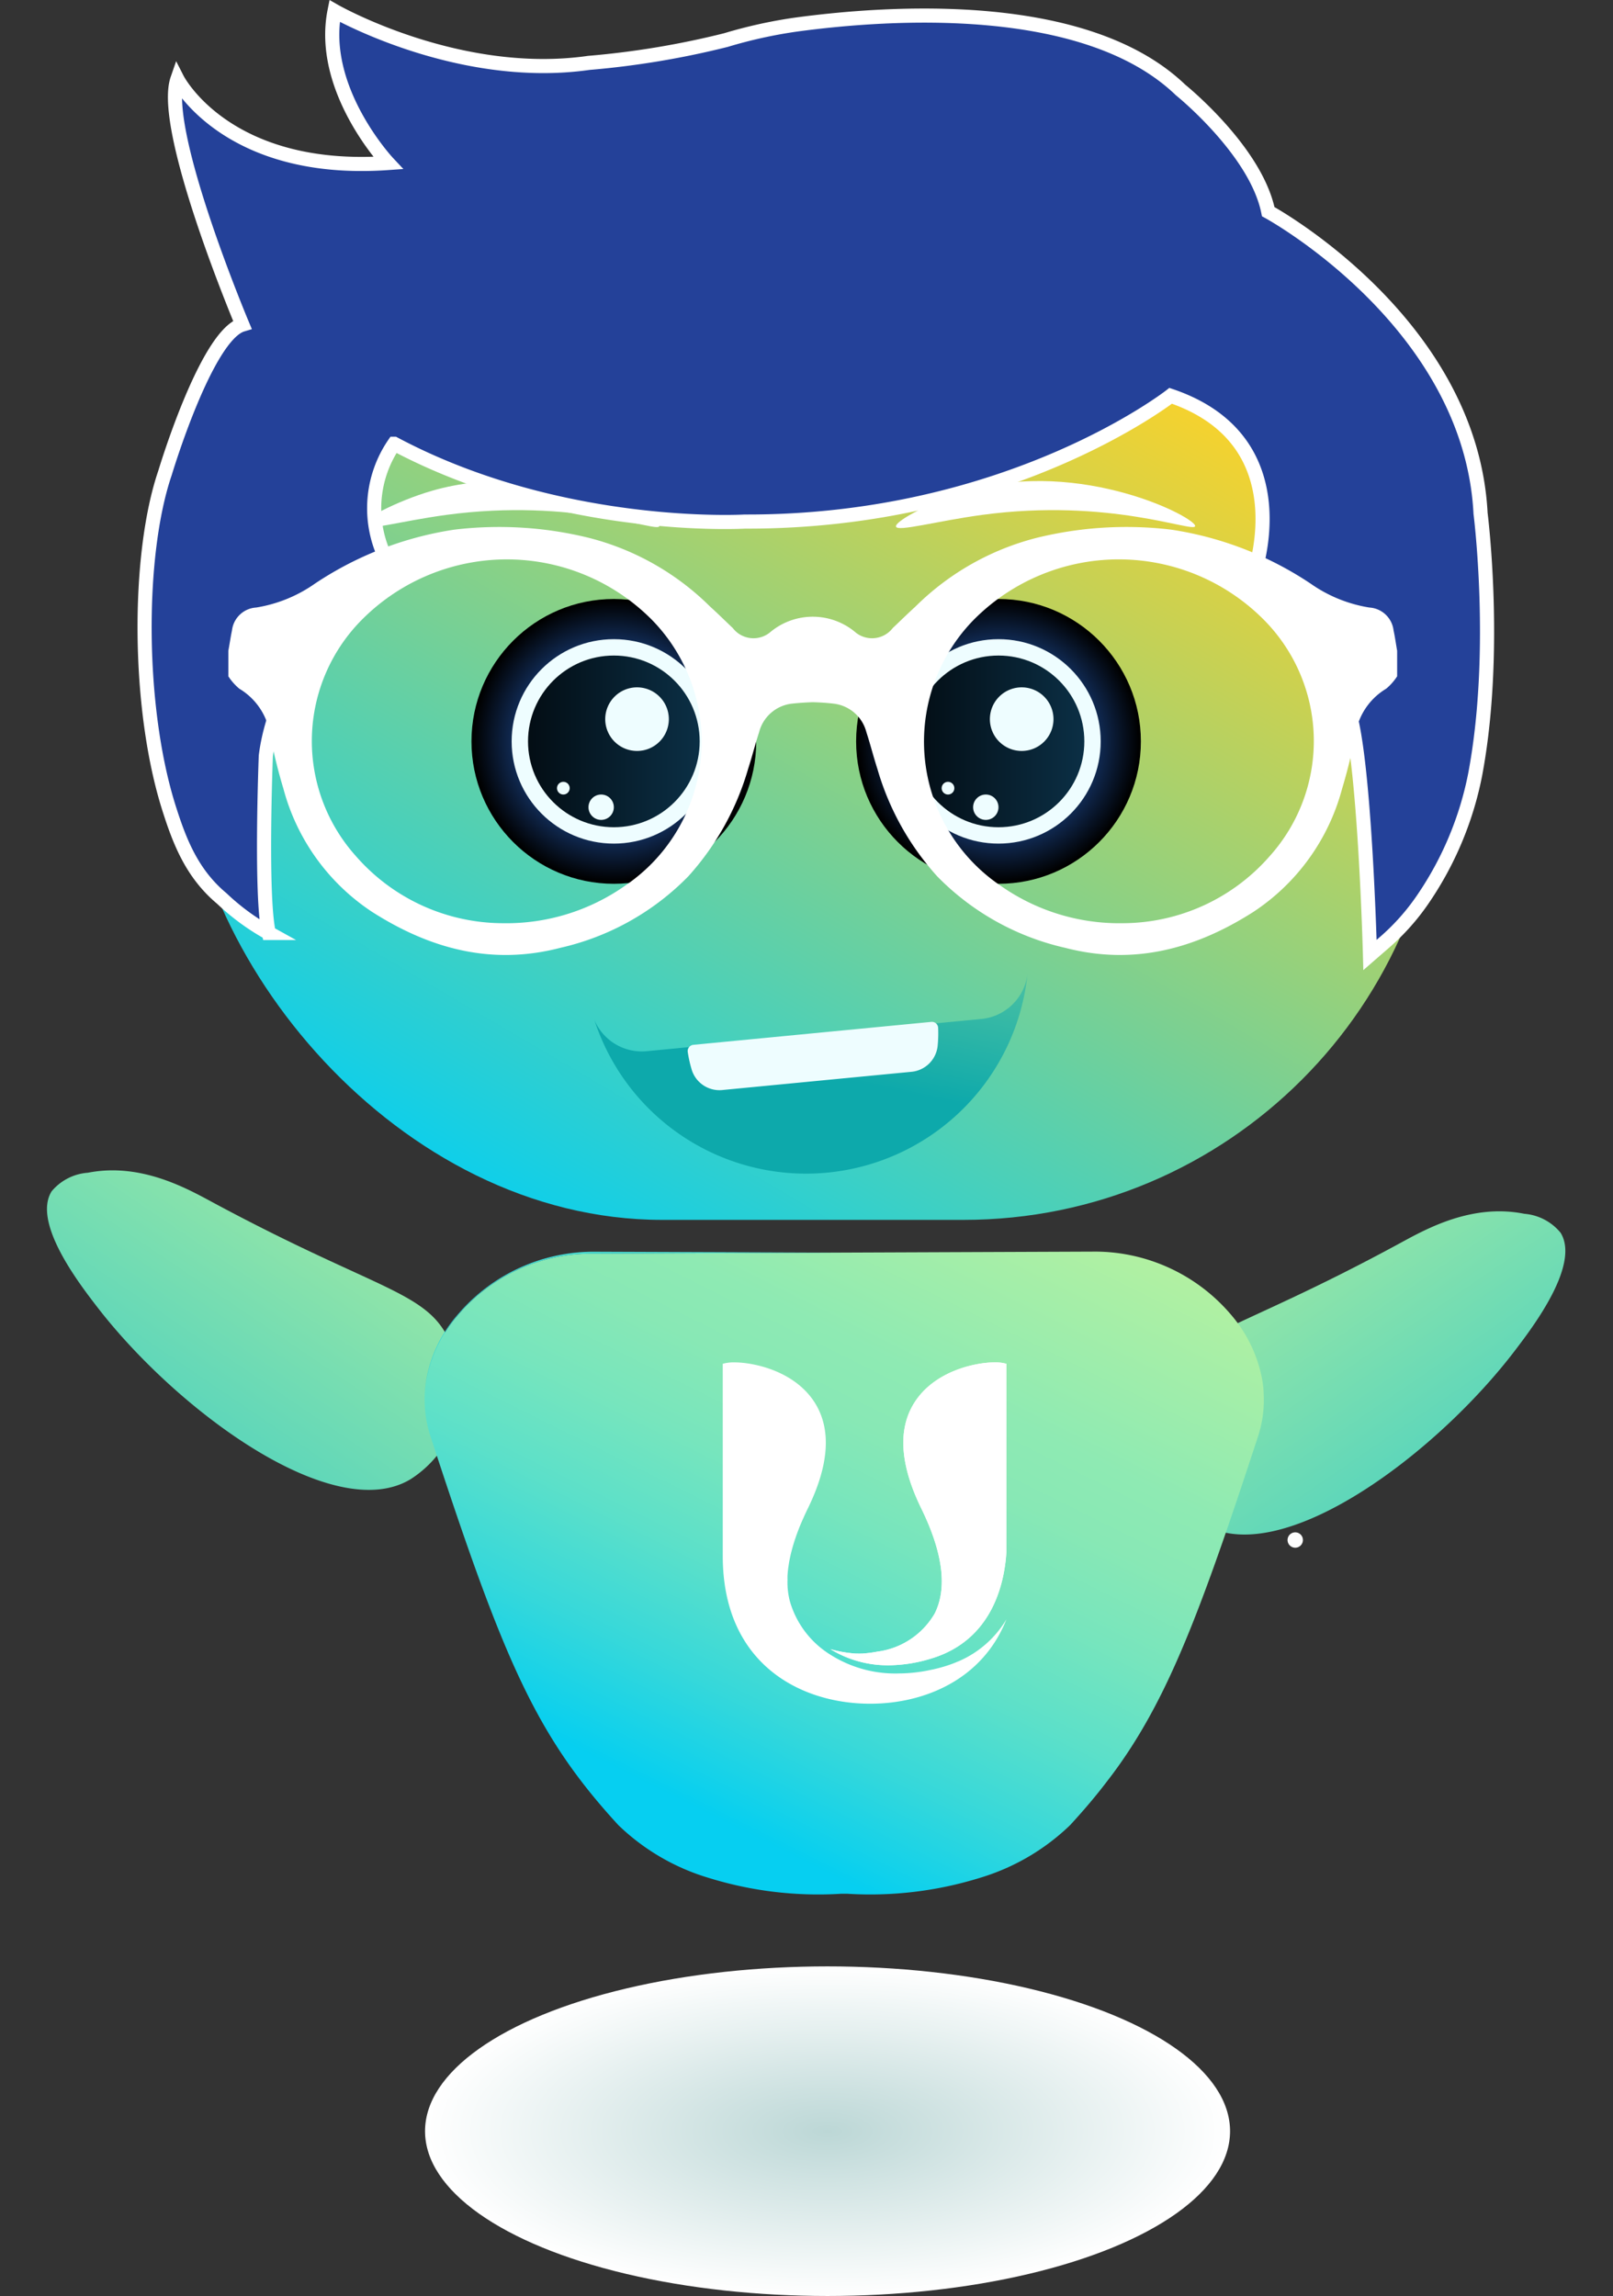 <svg xmlns="http://www.w3.org/2000/svg" xmlns:xlink="http://www.w3.org/1999/xlink" width="114.238" height="162.584" viewBox="0 0 114.238 162.584"><rect x="0" y="0" width="114.238" height="162.584" fill="#333333" stroke="none"/><defs><style>.a{fill:#fff;}.b{fill:url(#a);}.c{fill:url(#b);}.d{fill:url(#c);}.e{fill:url(#d);}.f,.i{mix-blend-mode:screen;}.f,.i,.m{isolation:isolate;}.f{fill:url(#e);}.g{fill:#eefdff;}.h{fill:url(#f);}.i{fill:url(#g);}.j{fill:url(#i);}.k{fill:url(#j);}.l{fill:url(#k);}.m{mix-blend-mode:soft-light;fill:url(#l);}.n{fill:#244199;stroke:#fff;}</style><linearGradient id="a" x1="-0.958" y1="1.402" x2="0.489" y2="-1.147" gradientUnits="objectBoundingBox"><stop offset="0.04" stop-color="#06bed8"/><stop offset="1" stop-color="#defa8e"/></linearGradient><linearGradient id="b" x1="-0.958" y1="-0.402" x2="0.489" y2="2.147" xlink:href="#a"/><linearGradient id="c" x1="0.18" y1="1.234" x2="0.788" y2="-0.16" gradientUnits="objectBoundingBox"><stop offset="0.04" stop-color="#06cff1"/><stop offset="1" stop-color="#defa8e"/></linearGradient><linearGradient id="d" x1="0.164" y1="1.011" x2="0.838" y2="0.125" gradientUnits="objectBoundingBox"><stop offset="0" stop-color="#06cff1"/><stop offset="0.04" stop-color="#06cff1"/><stop offset="1" stop-color="#ffd226"/></linearGradient><radialGradient id="e" cx="10.084" cy="10.084" r="9.98" gradientUnits="userSpaceOnUse"><stop offset="0.13" stop-color="#3280fc"/><stop offset="1"/></radialGradient><linearGradient id="f" y1="0.5" x2="1" y2="0.5" gradientUnits="objectBoundingBox"><stop offset="0" stop-color="#030d14"/><stop offset="1" stop-color="#0b2f45"/></linearGradient><radialGradient id="g" cx="10.084" cy="10.084" r="9.98" xlink:href="#e"/><linearGradient id="i" x1="0.351" y1="0.614" x2="1.353" y2="-1.559" gradientUnits="objectBoundingBox"><stop offset="0.071" stop-color="#0da9ab"/><stop offset="1" stop-color="#defa8e"/></linearGradient><linearGradient id="j" x1="0.18" y1="0.839" x2="0.955" y2="-0.344" gradientUnits="objectBoundingBox"><stop offset="0" stop-color="#06cff1"/><stop offset="0.04" stop-color="#06cff1"/><stop offset="0.041" stop-color="#06cff0"/><stop offset="0.161" stop-color="#36d8da"/><stop offset="0.275" stop-color="#5ce0c9"/><stop offset="0.379" stop-color="#77e5bd"/><stop offset="0.472" stop-color="#88e8b5"/><stop offset="0.542" stop-color="#8eeab3"/><stop offset="0.8" stop-color="#b9f29e"/><stop offset="1" stop-color="#ffd226"/></linearGradient><linearGradient id="k" x1="0.278" y1="1.126" x2="1.21" y2="-2.092" xlink:href="#c"/><radialGradient id="l" cx="28.507" cy="11.67" r="69.632" gradientTransform="translate(16.836 9.714) scale(0.409 0.168)" gradientUnits="userSpaceOnUse"><stop offset="0" stop-color="#bcd7d6"/><stop offset="1" stop-color="#fff"/></radialGradient></defs><g transform="translate(-213 -104.074)"><g transform="translate(238.673 104.852)"><path class="a" d="M314.2,182.513c.048,1.7-1.341,3.738-2.933,3.913-1.492.163-2.684-1.361-3.913-2.933-1.211-1.55-3.86-5.53-2.8-6.656C305.941,175.352,314.086,178.5,314.2,182.513Z" transform="translate(-248.353 -152.679)"/><path class="a" d="M321.855,321.507a.544.544,0,1,1-.544-.544A.544.544,0,0,1,321.855,321.507Z" transform="translate(-255.251 -213.233)"/><g transform="translate(-25.673 0)"><path class="b" d="M11.332.847C24.7,4.509,27.863,3.484,30.246,7.068a8.168,8.168,0,0,1,1.391,5.213,7.755,7.755,0,0,1-2.174,4.54c-4.581,4.434-17.185-.991-24.4-6.924C3.484,8.6-.739,5.135.112,2.67A3.691,3.691,0,0,1,2.32.811C5.754-.726,9.316.294,11.332.847Z" transform="translate(4.149 80.953) rotate(13)"/><path class="c" d="M11.332,17.859c13.372-3.716,16.531-2.676,18.914-6.314a8.374,8.374,0,0,0,1.391-5.29,7.913,7.913,0,0,0-2.174-4.607c-4.581-4.5-17.185,1.005-24.4,7.026C3.484,9.987-.739,13.508.112,16.009A3.705,3.705,0,0,0,2.32,17.9C5.754,19.455,9.316,18.419,11.332,17.859Z" transform="translate(114.238 102.091) rotate(167)"/><rect class="d" width="24.904" height="12.273" rx="4.517" transform="translate(45.118 11.967)"/><rect class="e" width="89.112" height="67.768" rx="33.884" transform="translate(13.013 17.836)"/><g transform="translate(33.391 41.637)"><ellipse class="f" cx="10.084" cy="10.084" rx="10.084" ry="10.084"/><g transform="translate(2.846 2.846)"><ellipse class="g" cx="7.238" cy="7.238" rx="7.238" ry="7.238"/></g><g transform="translate(4.005 4.005)"><ellipse class="h" cx="6.079" cy="6.079" rx="6.079" ry="6.079"/></g><g transform="translate(9.474 6.257)"><path class="g" d="M246.486,220.743a2.252,2.252,0,1,1-2.252-2.252A2.252,2.252,0,0,1,246.486,220.743Z" transform="translate(-241.982 -218.491)"/></g><g transform="translate(8.287 13.847)"><circle class="g" cx="0.898" cy="0.898" r="0.898"/></g><g transform="translate(6.058 12.948)"><path class="g" d="M237,230.459a.449.449,0,1,1-.449-.449A.449.449,0,0,1,237,230.459Z" transform="translate(-236.102 -230.01)"/></g></g><g transform="translate(60.633 41.637)"><ellipse class="i" cx="10.084" cy="10.084" rx="10.084" ry="10.084"/><g transform="translate(2.846 2.846)"><circle class="g" cx="7.238" cy="7.238" r="7.238"/></g><g transform="translate(4.005 4.005)"><ellipse class="h" cx="6.079" cy="6.079" rx="6.079" ry="6.079"/></g><g transform="translate(9.474 6.257)"><path class="g" d="M293.379,220.743a2.252,2.252,0,1,1-2.252-2.252A2.252,2.252,0,0,1,293.379,220.743Z" transform="translate(-288.875 -218.491)"/></g><g transform="translate(8.287 13.847)"><circle class="g" cx="0.898" cy="0.898" r="0.898"/></g><g transform="translate(6.059 12.948)"><path class="g" d="M283.893,230.459a.449.449,0,1,1-.449-.449A.449.449,0,0,1,283.893,230.459Z" transform="translate(-282.995 -230.01)"/></g></g><circle class="a" cx="1.267" cy="1.267" r="1.267" transform="translate(74.069 20.504)"/><path class="a" d="M16.015,13.974c-.407.287-3.241-5.487-10.85-10.494C2.49,1.721-.151.466.007.1S3.14.419,5.52,1.524C13.106,5.043,16.5,13.633,16.015,13.974Z" transform="translate(63.387 36.443) rotate(-41)"/><path class="a" d="M16.015,13.974c-.407.287-3.241-5.487-10.85-10.494C2.49,1.721-.151.466.007.1S3.14.419,5.52,1.524C13.106,5.043,16.5,13.633,16.015,13.974Z" transform="translate(25.44 36.443) rotate(-41)"/><path class="a" d="M279.393,160.454c-.091.013-.149-.52-.592-1.343a7.213,7.213,0,0,0-.445-.712c-.764-1.051-3.354-1.028-3.557-1.026-4.033.035-6.627-.221-6.626-.2s1.892-.018,3.278-.046c3.91-.08,6.24-.29,7.238.758a3.28,3.28,0,0,1,.623,1A2.1,2.1,0,0,1,279.393,160.454Z" transform="translate(-210.092 -144.854)"/><path class="j" d="M286.85,253.656a15.768,15.768,0,0,1-30.676,3.253,3.649,3.649,0,0,0,3.755,2.208l23.621-2.274A3.645,3.645,0,0,0,286.85,253.656Z" transform="translate(-214.079 -185.463)"/><path class="k" d="M279.392,297.747c0,.123,0,.24-.006.352a8.237,8.237,0,0,1-.432,2.342c-3.676,11.232-5.88,17.156-8.97,21.947-.533.827-1.094,1.622-1.7,2.4-.789,1.041-1.654,2.055-2.614,3.1a15.685,15.685,0,0,1-6.4,3.735,26.228,26.228,0,0,1-9.4,1.121h-.39a26.216,26.216,0,0,1-9.4-1.121,15.649,15.649,0,0,1-6.4-3.735c-5.87-6.387-8.127-11.7-13.281-27.449a8.226,8.226,0,0,1-.427-2.2,8.533,8.533,0,0,1-.005-.913,9.556,9.556,0,0,1,2.23-5.416,12.36,12.36,0,0,1,9.616-4.493l17.87-.074,17.545-.069a12.661,12.661,0,0,1,9.867,4.5,9.8,9.8,0,0,1,2.177,4.53c.038.224.07.454.091.678C279.376,297.24,279.392,297.491,279.392,297.747Z" transform="translate(-189.883 -199.423)"/><path class="l" d="M249.678,287.35l-17.871.075a12.359,12.359,0,0,0-9.615,4.493,9.557,9.557,0,0,0-2.231,5.416,9.469,9.469,0,0,1,2.3-5.55,12.656,12.656,0,0,1,9.867-4.5Z" transform="translate(-189.888 -199.425)"/><ellipse class="m" cx="28.507" cy="11.67" rx="28.507" ry="11.67" transform="translate(30.103 138.465)"/><path class="n" d="M1574.193,903.83l-.99.86s-.361-13.884-1.526-17.364c0,0-2.652-7.838-6.761-9.375,0,0,3.614-9.653-5.829-12.856,0,0-11.453,8.969-30.163,8.905,0,0-13.027.769-24.83-5.51a8.078,8.078,0,0,0-.524,8.265s-7.606,6.215-8.568,13.839c0,0-.389,9.975.211,12.54a16.241,16.241,0,0,1-3.326-2.441c-2.124-1.773-2.995-4.059-3.727-6.356-2.264-7.106-2.278-17.971-.3-23.774,0,0,2.914-9.738,5.479-10.507,0,0-5.828-13.838-4.6-17.383,0,0,3.439,6.748,14.921,5.937,0,0-4.9-5.211-3.789-10.763,0,0,8.743,5,18.01,3.673a60.911,60.911,0,0,0,9.706-1.615,33.6,33.6,0,0,1,4.992-1.1c6.523-.882,20.467-1.848,27.21,4.633,0,0,5.333,4.293,6.207,8.617,0,0,14.338,7.784,15.038,21.366,0,0,1.259,9.857-.391,18.541a23.719,23.719,0,0,1-3.647,8.715h0A15.8,15.8,0,0,1,1574.193,903.83Z" transform="translate(-1476.176 -837.845)"/><path class="a" d="M1677.387,1565.232a1.839,1.839,0,0,0-1.718-1.628,9.988,9.988,0,0,1-4.157-1.692,24.266,24.266,0,0,0-9.839-3.818,26.639,26.639,0,0,0-9.533.568,18.765,18.765,0,0,0-8.626,4.884c-.543.492-1.066,1.009-1.6,1.513a1.85,1.85,0,0,1-2.7.249,4.692,4.692,0,0,0-5.925,0,1.85,1.85,0,0,1-2.7-.249c-.53-.5-1.053-1.022-1.6-1.513a18.764,18.764,0,0,0-8.626-4.884,26.638,26.638,0,0,0-9.532-.568,24.268,24.268,0,0,0-9.839,3.818,9.989,9.989,0,0,1-4.156,1.692,1.839,1.839,0,0,0-1.718,1.628c-.1.472-.166.951-.256,1.43v1.813a3.954,3.954,0,0,0,.773.875,4.582,4.582,0,0,1,2.177,3.212,38.609,38.609,0,0,0,.952,3.882,15.093,15.093,0,0,0,6.283,8.715c4.125,2.631,8.492,3.8,13.331,2.541a18.34,18.34,0,0,0,9.054-5.057,19.36,19.36,0,0,0,4.24-7.611c.281-.862.5-1.737.779-2.6a2.715,2.715,0,0,1,2.343-2.024c.479-.051.971-.083,1.456-.1.485.013.977.044,1.456.1a2.716,2.716,0,0,1,2.344,2.024c.281.862.5,1.737.779,2.6a19.359,19.359,0,0,0,4.24,7.611,18.342,18.342,0,0,0,9.054,5.057c4.84,1.258,9.207.089,13.332-2.541a15.093,15.093,0,0,0,6.283-8.715,38.576,38.576,0,0,0,.952-3.882,4.581,4.581,0,0,1,2.177-3.212,3.937,3.937,0,0,0,.772-.875v-1.813C1677.553,1566.183,1677.49,1565.7,1677.387,1565.232Zm-54.437,18.076a14.61,14.61,0,0,1-8.639,2.65,13.862,13.862,0,0,1-10.414-4.75,12.19,12.19,0,0,1,.473-16.792,14.474,14.474,0,0,1,20.457.026A12.314,12.314,0,0,1,1622.95,1583.308Zm45.664-2.1a13.862,13.862,0,0,1-10.413,4.75,14.61,14.61,0,0,1-8.639-2.65,12.314,12.314,0,0,1-1.877-18.867,14.474,14.474,0,0,1,20.457-.026A12.19,12.19,0,0,1,1668.615,1581.207Z" transform="translate(-1578.689 -1521.362)"/><path class="g" d="M273.275,252.4a2.058,2.058,0,0,1-1.869,1.8l-13.358,1.288a2.057,2.057,0,0,1-2.179-1.412,8.933,8.933,0,0,1-.288-1.277.443.443,0,0,1,.089-.34.449.449,0,0,1,.309-.17l16.853-1.625a.439.439,0,0,1,.481.418A8.975,8.975,0,0,1,273.275,252.4Z" transform="translate(-206.872 -179.081)"/></g></g><g transform="translate(264.188 200.547)"><g transform="translate(0 0)"><path class="a" d="M4.119,21.447A7.736,7.736,0,0,1,0,20.305c.265.077.516.135.744.178a8.249,8.249,0,0,0,1.05.135l.075,0c.053,0,.106.005.162.005s.109,0,.162-.005l.068,0a8.26,8.26,0,0,0,1.057-.135,5.51,5.51,0,0,0,4.073-2.706c.894-1.788.584-4.268-.923-7.373l-.03-.061C4.933,7.263,4.762,4.752,5.93,2.881,7.352.6,10.282,0,11.632,0a2.838,2.838,0,0,1,.834.1V13.418c-.134,2.236-1,6.212-5.253,7.53a10.5,10.5,0,0,1-3.094.5Z" transform="translate(7.623 0)"/><path class="a" d="M4.119,21.447A7.736,7.736,0,0,1,0,20.305c.265.077.516.135.744.178a8.249,8.249,0,0,0,1.05.135l.075,0c.053,0,.106.005.162.005s.109,0,.162-.005l.068,0a8.26,8.26,0,0,0,1.057-.135,5.51,5.51,0,0,0,4.073-2.706c.894-1.788.584-4.268-.923-7.373l-.03-.061C4.933,7.263,4.762,4.752,5.93,2.881,7.352.6,10.282,0,11.632,0a2.838,2.838,0,0,1,.834.1V13.418c-.134,2.236-1,6.212-5.253,7.53a10.5,10.5,0,0,1-3.094.5Z" transform="translate(7.623 0)"/><path class="a" d="M16.682,21.174h0l-.009,0a8.6,8.6,0,0,1-.884.329c-.316.1-.629.179-.94.249v0l-.04.005a10.856,10.856,0,0,1-1.857.255c-.144.008-.287.012-.426.013h-.011a8.592,8.592,0,0,1-4.891-1.326h0a6.6,6.6,0,0,1-2.844-3.694c-.012-.042-.024-.084-.036-.128-.019-.071-.034-.144-.05-.217-.01-.049-.02-.1-.029-.149-.013-.072-.025-.146-.035-.222-.007-.05-.012-.1-.019-.167s-.015-.15-.02-.227c0-.047-.005-.1-.006-.144l0-.074c0-.065-.005-.13,0-.2s0-.113,0-.17l0-.111c0-.052,0-.1.006-.158.009-.144.023-.292.042-.445.005-.043.012-.087.019-.132l.013-.087c.013-.09.026-.179.043-.273.01-.052.045-.222.045-.222.02-.1.039-.193.063-.293.015-.064.059-.236.059-.236.026-.1.053-.2.084-.308.023-.08.047-.161.072-.243q.05-.162.107-.329c.028-.082.055-.163.085-.247.042-.118.088-.238.134-.359,0,0,.069-.18.094-.243.055-.136.115-.275.176-.416L5.72,11c.087-.2.179-.393.278-.6l.03-.061C7.533,7.263,7.7,4.752,6.536,2.881,5.114.6,2.184,0,.834,0A2.838,2.838,0,0,0,0,.1V13.7c0,7.728,5.6,10.47,10.411,10.469h.059c3.715,0,7.912-1.644,9.618-5.972A7.289,7.289,0,0,1,16.682,21.174Z" transform="translate(0 0)"/></g></g></g></svg>